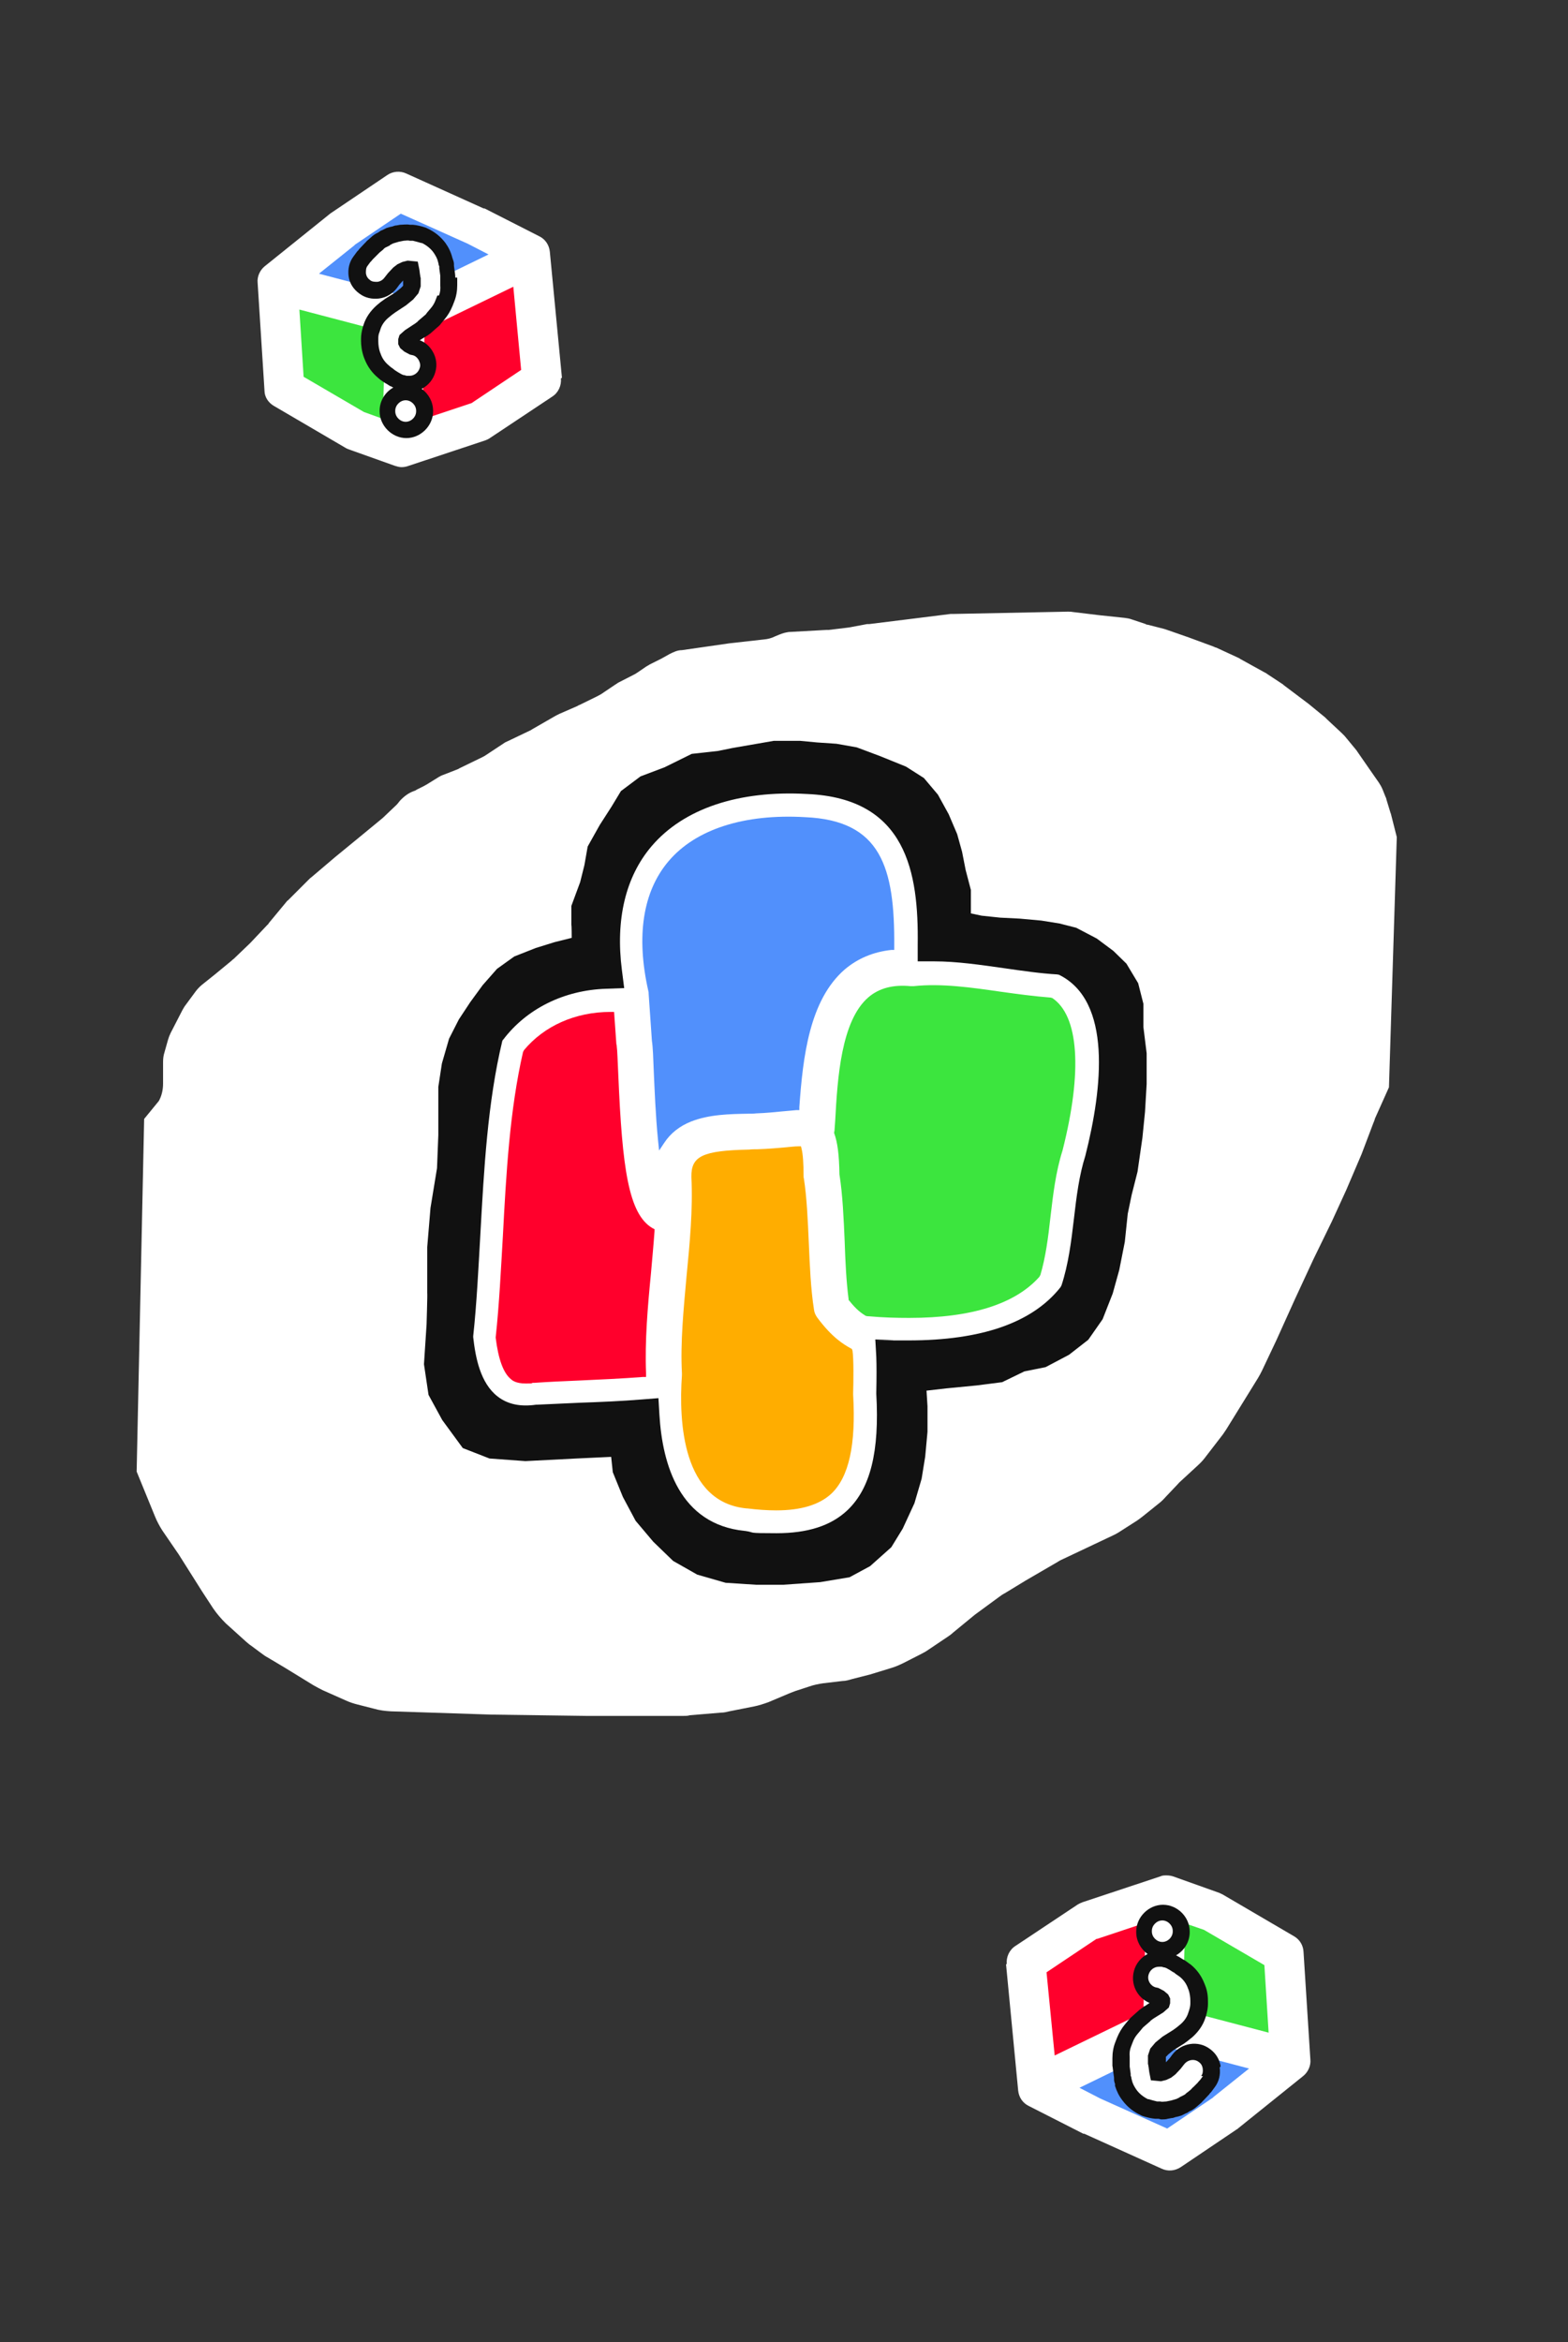 <?xml version="1.0" encoding="UTF-8"?>
<svg id="Card" xmlns="http://www.w3.org/2000/svg" version="1.1" viewBox="0 0 480.8 718">
  <rect x="0" y="0" width="480.8" height="718" fill="#333333" stroke="none"/>
  <defs>
    <style>
      .red,
      .green,
      .blue,
      .yellow,
      .black,
      .white {
        stroke-width: 0px;
      }

      .red {
        fill: #ff002c;
      }

      .green {
        fill: #3ce53e;
      }

      .blue {
        fill: #5190fc;
      }


      .yellow {
        fill: #ffad00;
      }

      .black {
        fill: #111;
      }

      .white {
        fill: #fff;
      }
    </style>
  </defs>
  <path id="cutout" class="white"
    d="M426.4,249.5c0-.3-.1-.6-.2-.9l-1.1-3.6c0-.4-.3-.7-.4-1.1l-.8-2c-.3-.7-.7-1.4-1.1-2l-3-4.3-3.6-5.2c-.2-.3-.4-.6-.6-.8l-3.3-4c-.3-.3-.6-.6-.9-.9l-4.5-4.2c-.2-.2-.4-.4-.6-.6l-5-4.1-7.7-5.8c-.2-.2-.3-.3-.5-.4l-4.4-2.9c-.3-.2-.5-.4-.8-.5l-7.6-4.2c-.2-.2-.5-.3-.7-.4l-6.7-3.1c-.3,0-.5-.2-.8-.3l-7.6-2.8-6.6-2.3c-.3-.1-.6-.2-.9-.3l-5.1-1.3c-.2,0-.4,0-.6-.2l-4.2-1.4c-.8-.3-1.5-.4-2.3-.5l-7.6-.8-8.3-1c-.5-.1-1-.1-1.5-.1l-34.8.7h-1.1l-12.8,1.6-12.1,1.5h-.7l-5.3,1c-.2,0-.5.1-.7.1l-5.8.7h-.7l-10.8.6c-1.3,0-2.6.4-3.8.9l-1.2.5c-1,.5-2.1.8-3.2.9l-10.7,1.2-14.6,2.1c-1.4,0-2.6.6-3.8,1.2l-2.5,1.4-3.6,1.8c-.4.3-.9.5-1.3.8l-2.5,1.7c-.4.3-.8.5-1.2.7l-4.5,2.3c-.4.2-.7.5-1.1.7l-4.3,2.9c-.4.2-.9.5-1.3.7l-5.3,2.6c-.2,0-.4.2-.6.3l-5.5,2.4c-.4.2-.8.4-1.2.6l-7.3,4.2c-.2.2-.5.3-.7.4l-6.7,3.2c-.5.2-.9.4-1.3.7l-5.3,3.5c-.4.3-.8.5-1.2.7l-7,3.4c-.3.2-.5.3-.8.4l-4.1,1.6c-.6.2-1.2.5-1.8.9l-3.4,2.1c-.3.2-.6.3-.9.5l-2.2,1.1c-.2.2-.5.3-.8.4-1.7.6-3.1,1.7-4.3,3l-.4.5c-.2.3-.5.6-.7.8l-4.1,3.9c-.2.2-.4.3-.6.5l-6.8,5.6-7.2,5.9-7.3,6.2c-.3.2-.5.4-.7.6l-6.4,6.4c-.3.2-.5.4-.7.7l-5.3,6.4c0,.2-.3.4-.4.5l-5.1,5.4c0,0-.3.3-.4.4l-4.8,4.6c-.3.2-.5.4-.7.6l-5.1,4.2-4,3.2c-.7.6-1.3,1.2-1.9,2l-3.1,4.2c-.4.5-.7,1.1-1,1.6l-3.6,7c-.3.6-.6,1.4-.8,2.1l-1.1,3.9c-.3.9-.4,1.9-.4,2.9v6.6c0,1.8-.4,3.7-1.3,5.3l-4.5,5.5-2.3,108.1,5.6,13.7c.6,1.5,1.4,3,2.3,4.4l5,7.3,7.2,11.4,3.4,5.2c1.1,1.6,2.4,3.1,3.8,4.5l6.2,5.6c.5.4,1,.9,1.5,1.2l3.1,2.3c.7.5,1.3,1,2.1,1.4l5.2,3.1,8.8,5.4c.9.5,1.8,1,2.8,1.5l7.2,3.2c1.1.5,2.3.9,3.5,1.2l5.1,1.3c1.7.5,3.4.7,5.2.8l9.4.3,21.3.7,29.1.4h29.9c.6,0,1.3,0,1.9-.2l9.6-.8c.9,0,1.7-.2,2.5-.4l7.6-1.5c1.5-.3,3-.8,4.4-1.3l6.4-2.7c.6-.2,1.2-.5,1.8-.7l4.3-1.4c1.4-.5,2.9-.8,4.3-1l5.9-.7c1,0,2-.3,3-.6l5.5-1.4,6.2-1.9c1.4-.4,2.8-1,4-1.6l5.5-2.8c.8-.4,1.5-.8,2.2-1.3l5.8-3.9c.6-.4,1.2-.8,1.7-1.3l6.7-5.5,7.5-5.5c.5-.4,1.1-.8,1.7-1.1l6.4-3.9,9.8-5.7c.6-.4,1.2-.7,1.9-1l9.3-4.4,5.5-2.6c.9-.4,1.8-.9,2.7-1.5l5-3.2c.7-.5,1.4-1,2-1.5l4.6-3.7c.8-.6,1.5-1.3,2.2-2.1l3.7-3.9c.3-.4.7-.7,1-1l5.1-4.7c1-.9,1.8-1.8,2.6-2.9l4.7-6.1c.5-.6.9-1.3,1.4-2l9.7-15.7c.5-.8.9-1.6,1.3-2.4l4.4-9.3,5.6-12.4,5.7-12.3,5.7-11.7,4.4-9.6,4.7-11,3.6-9.5c.2-.5.4-.9.5-1.4l4.3-9.6,2.4-76.7-1.9-7.5v.4Z" />
  <path id="white_outline" data-name="white outline" class="white"
    d="M326.8,294.6c-.8-.4-1.6-.6-2.5-.7-5-.3-10.2-1-15.8-1.8-7.3-1-14.8-2.1-22.2-2.2.3-20.4-2.6-49.8-38.7-51.3-22.5-1.3-40.9,5-51.7,17.7-9,10.6-12.4,25-10.2,41.9-14.4.4-27.2,6.7-35.4,17.6-.5.7-.9,1.5-1.1,2.4-4.6,19.2-5.8,40-6.8,60-.6,10.3-1.1,21-2.2,31-.1.5-.1.9,0,1.4.8,7.3,2.6,16.4,9.4,21.6,3.2,2.5,7.1,3.8,11.7,3.8s2.5-.1,3.8-.3c4.1-.3,8.4-.4,13.1-.6,6.4-.3,12.9-.5,19-1,1.4,24,12.2,38.4,30.7,40.3,3.6.5,7.1.7,10.2.7,10.9,0,19.2-2.8,25.2-8.3,8.3-7.7,11.6-20.3,10.5-39.6.1-4.6.2-8.3,0-11.2,1.7.1,3.4.1,5,.1,23.9,0,40.8-6.1,50.4-18.1.5-.6.8-1.3,1.1-2,2.3-6.9,3.2-14.3,4-21.4.8-6.6,1.5-12.8,3.3-18.3,0-.1.1-.3.1-.4,8.1-32.7,4.4-53.8-10.9-61.3h0ZM205.8,264.7c8.1-9.6,22.7-14.2,41.1-13.1h.1c21.7.9,26.5,13.8,26.3,38.7-5.7.6-10.7,2.7-14.8,6.2-11.4,9.8-13.2,28.2-14.2,42.9-1.5,0-3,.2-4.5.4-2.2.2-4.8.5-7.9.6-.8,0-1.6,0-2.4.1-5.7.1-12.2.3-17.8,2.5-3.8,1.5-6.8,3.9-8.7,6.9-.8-7.9-1.1-16.4-1.3-20.6-.2-5.3-.4-8.3-.6-10.2-.1-1.9-1-13.9-1-14.3h0c0-.4-.1-.7-.1-1-3.9-16.6-1.9-30,5.8-39.1h0ZM177.5,422.1c-4.8.2-9.3.4-13.6.7-.2,0-.4,0-.6.1-4,.6-5.4-.5-5.9-.9-3-2.3-4-9-4.3-12,1-10.2,1.6-20.8,2.2-31,1-19,2.1-38.6,6.2-56.3,6-7.3,15.4-11.4,25.9-11.4h.2l.6,9c0,.2,0,.4.1.6.2,1.3.4,5.2.5,9,1.2,28.7,3.2,43.1,11.1,47.5-.3,4.2-.7,8.5-1.1,13-.9,10.2-1.9,20.8-1.5,30.7-6.3.4-13.1.7-19.8,1h0ZM254.2,457.2c-4.7,4.4-12.9,5.8-24.9,4.2h-.2c-18.8-1.8-19.9-25.7-18.9-39.8v-.8c-.5-9.2.5-19.5,1.4-29.4.9-10.2,1.9-20.8,1.5-30.8-.1-5.3,2.3-7,16.7-7.3.9,0,1.7,0,2.5-.1,3.5-.1,6.5-.4,8.8-.6,1.3-.1,2.7-.3,3.8-.3.2,1.1.5,3.5.6,8.1,0,.3,0,.7.1,1,.9,5.7,1.2,12.7,1.5,19.4.3,7.1.6,14.4,1.6,20.7.2,1,.6,2,1.2,2.8,4.7,6.4,8.3,8.4,10.5,9.7,0,0,.1,0,.1.1.4,2.5.2,9.6.1,12.8v.5c.9,15.2-1.2,24.9-6.4,29.8h0ZM325,352.3c-2.1,6.7-3,13.7-3.8,20.6-.8,6.3-1.5,12.3-3.1,17.7-8.7,9.9-26,13.9-51.6,11.8h-.5c-1.2-.8-2.7-1.9-4.8-4.5-.7-5.3-1-11.5-1.2-17.6-.3-7-.6-14.2-1.6-20.5-.1-5.5-.4-9.8-1.6-13,0-.2.1-.4.1-.7l.2-2.8c.8-12.7,1.8-30.1,9.9-37.1,3-2.6,7-3.6,12.1-3.1h1.3c8.2-.9,17.5.5,26.4,1.7,5.1.7,10.3,1.5,15.4,1.9,7.6,5.2,8.8,22,2.8,45.6h0Z" />
  <g id="colors">
    <path id="blue" class="blue"
      d="M229.5,341.4c.8,0,1.6,0,2.4-.1,3.1-.1,5.7-.4,7.9-.6,1.5-.1,3-.3,4.4-.4h.9v-.9c1.1-15.5,3.1-32.8,13.9-42.2,4-3.4,8.8-5.4,14.3-6h.9v-1c.2-24.4-4.1-38.7-27.3-39.7-18.7-1.1-33.6,3.7-41.9,13.5-7.9,9.3-10,23-6.2,39.8.1.3.1.5.1.9s.9,12.5,1,14.4c.3,1.9.4,4.9.6,10.1.2,4.1.5,12.7,1.3,20.6l.3,2.9,1.6-2.4c1.9-2.9,4.7-5.1,8.2-6.5,5.6-2.2,11.9-2.3,17.6-2.4h0Z" />
    <path id="red" class="red"
      d="M189.6,329.7c-.2-4-.3-7.8-.5-9.1,0-.2,0-.3-.1-.5l-.7-9.9h-1.1c-10.8,0-20.4,4.3-26.6,11.8v.2c-.1,0-.2.2-.2.2-4.1,17.8-5.2,37.5-6.2,56.5-.6,10.2-1.1,20.8-2.2,31v.2c.8,6.6,2.4,10.9,4.7,12.7.4.4,1.6,1.3,4.4,1.3s1.4,0,2.3-.2h.5c4.3-.3,8.8-.5,13.6-.7,6.3-.3,13.4-.6,19.7-1.1h.9v-1.1c-.4-9.9.5-20.4,1.5-30.6.4-4.6.8-8.8,1.1-13v-.6l-.6-.3c-7.4-4.3-9.3-18.5-10.5-46.8h0Z" />
    <path id="yellow" class="yellow"
      d="M261.6,427c.1-3.4.2-10.4-.2-13l-.2-.5-.4-.2c-2.1-1.2-5.6-3.2-10.2-9.4-.5-.7-.9-1.5-1-2.4-1-6.3-1.3-13.6-1.6-20.6-.3-6.8-.6-13.8-1.5-19.6-.1-.3-.1-.6-.1-.8,0-3.9-.2-6.7-.6-8.3l-.2-.8h-.8c-1.1,0-2.6.2-3.8.3-2.4.2-5.3.5-8.8.6-.8,0-1.6,0-2.5.1-14.3.3-17.8,2-17.7,8.4.5,9.9-.5,20.4-1.5,30.6-.9,10-1.9,20.2-1.4,29.5v.7c-1,14.4.2,38.9,19.8,40.8h.2c3.2.4,6.2.6,8.9.6,7.6,0,13.2-1.7,16.9-5.1,5.4-5.1,7.6-15,6.7-30.4v-.5h0Z" />
    <path id="green" class="green"
      d="M322.6,305.9h-.2c0-.1-.3-.1-.3-.1-5.1-.4-10.3-1.1-15.3-1.8-9-1.3-18.2-2.6-26.6-1.7h-1c-5.4-.5-9.6.6-12.9,3.4-8.4,7.2-9.5,24.9-10.2,37.8l-.2,2.8c0,.2,0,.4-.1.6v.3c-.1,0,0,.2,0,.2,1,2.8,1.5,6.4,1.6,12.6h0c1,6.4,1.3,13.6,1.6,20.5.2,6.1.5,12.4,1.2,17.7v.3l.2.2c2.2,2.8,3.8,3.9,5.1,4.7h.2c0,.1.7.1.7.1,4.4.4,8.5.5,12.4.5,19.2,0,32.6-4.3,40-12.7v-.2c.1,0,.2-.2.2-.2,1.6-5.4,2.4-11.4,3.1-17.8.8-6.8,1.6-13.8,3.7-20.4h0c6.2-24.4,5-41.4-3.2-46.8h0Z" />
    <path id="black_cards_outline" data-name="black cards outline" class="black"
      d="M350.6,314.8v-7.1l-1.6-6.3-3.6-6-4-3.9-5.1-3.8-6.3-3.3-5.1-1.3-5.6-.9-6.6-.6-6-.3-5.7-.6-3.3-.7v-7.2l-1.6-6.1-1.1-5.6-1.5-5.4-2.6-6.1-3.3-6-4.3-5.1-5.5-3.5-7.9-3.2-7.2-2.7-6.2-1.1-5.9-.4-5.3-.5h-8l-12.7,2.2-4.4.9-8.1.9-8.3,4.1-7.4,2.8-6,4.5-2.9,4.8-3.6,5.6-3.7,6.6-1,5.7-1.3,5.2-2.7,7.3v5.9c.1,0,.1,3.9.1,3.9l-5.2,1.3-5.8,1.8-6.6,2.6-5.3,3.8-4.4,5-3.8,5.2-3.5,5.3-3,5.9-2.2,7.6-1.1,7.2v14.8l-.4,10.1-2,12.2-1,12v14.1c.1,0-.2,9.6-.2,9.6l-.8,12.2,1.4,9.4,4.2,7.7,6.3,8.6,8.2,3.2,11,.8,15.6-.8,10.7-.5.5,4.7,3.1,7.6,3.9,7.3,5.4,6.4,6.1,5.9,7.4,4.2,8.7,2.5,9.3.6h8.4l11.3-.8,9-1.5,6.3-3.4,6.5-5.8,3.5-5.7,3.6-7.8,2.2-7.5,1.1-6.8.7-7.6v-7.8l-.3-4.8,6.1-.7,9.3-.9,7.8-1,6.8-3.3,6.5-1.3,7.2-3.8,5.9-4.6,4.4-6.3,3.1-7.9,2-7.2,1.7-8.6.9-8.6,1.2-5.8,1.8-7.1,1.5-10.4.8-8,.5-8.5v-9.4l-1-8.1h0ZM325.1,394.7c-8.6,10.8-24.2,16.2-46.5,16.2s-3,0-4.8-.1l-5.4-.2.3,5.4c.1,2.6.1,6,0,10.9v.4c1,17.7-1.8,29-8.9,35.7-5,4.7-12.1,7-21.7,7s-6.2-.2-9.6-.7h-.1c-20.1-2-25.3-20.5-26.2-35.6l-.3-5.1-5.1.4c-6.1.5-12.9.8-18.9,1-4.6.2-9,.4-13.1.6h-.4c-4.8.7-8.7-.1-11.8-2.5-5.3-4.1-6.8-11.9-7.5-18.2v-.3c1.1-10.2,1.6-20.9,2.2-31.3,1.1-19.8,2.2-40.3,6.7-59.1.1-.2.1-.4.3-.5,7.2-9.5,18.7-15.2,31.6-15.6l5.5-.2-.7-5.5c-2-15.5,1.1-28.6,9.1-38,9.8-11.5,26.7-17.2,47.7-16,30.5,1.3,34.2,24.1,33.9,46.2v5.1c-.1,0,5,0,5,0,7.1,0,14.4,1.1,21.5,2.1,5.6.8,11,1.6,16.2,1.9.2,0,.4.1.6.1h0c16.3,8,13.4,34.6,8.1,55.5-1.9,6-2.7,12.4-3.5,19.3s-1.7,14-3.8,20.4c-.2.4-.3.6-.4.7h0Z" />
  </g>
  <g id="lrd">
    <polygon id="lower_blue" data-name="lower blue" class="blue"
      points="358.7 657.9 391.5 633.7 357.1 621.4 324 639.7 358.7 657.9" />
    <polygon id="lower_red" data-name="lower red" class="red"
      points="320.9 636.5 357.1 618 357.1 586.2 333.1 589.5 315.4 601 320.9 636.5" />
    <polygon id="lower_green" data-name="lower green" class="green"
      points="391.5 627.3 360.8 619 360.8 587.2 376.1 587.2 393.4 598.2 391.5 627.3" />
    <path id="lower_cube" data-name="lower cube" class="white"
      d="M308.5,602.3l3.7,38.5c.2,2.1,1.4,3.9,3.3,4.8l16.7,8.5s.2,0,.3,0l23.7,10.7c1.9.9,4.1.7,5.9-.5l17.2-11.6c.1,0,.3-.2.4-.3l19.9-16c1.5-1.2,2.4-3.2,2.2-5.1l-2.1-33c-.1-2-1.2-3.8-3-4.8l-21.7-12.7c-.3-.2-.7-.3-1-.5l-14.3-5.1c-.6-.2-1.3-.3-2-.3s-1.3,0-1.9.3l-23.8,7.9c-.5.2-1,.4-1.5.7l-19.1,12.7c-1.9,1.2-2.9,3.4-2.7,5.6h-.2ZM372.1,642.9l-14.2,9.6-20.5-9.2-6.4-3.3,26.1-12.7,25.9,6.8-11,8.8h.1ZM387.7,602.4l1.3,20.7-26.3-6.9.7-26.6,5.8,2,18.5,10.8h0ZM336.3,594.4l15-5-.7,27.5-27.2,13.2-2.5-25.5,15.4-10.3h0Z" />
    <path id="lower_questiondot" data-name="lower questiondot" class="white"
      d="M356.4,597.8c3.1,0,5.7-2.6,5.7-5.7v-.2c0-3.1-2.6-5.7-5.7-5.7s-5.7,2.6-5.7,5.7v.2c0,3.1,2.6,5.7,5.7,5.7Z" />
    <path id="lower_questionmark" data-name="lower questionmark" class="white"
      d="M369.5,630.2c-2.5-1.9-6.1-1.3-8,1.2l-.9,1.2-1.3,1.4-.9.7-1.2.6-.9.2h-.9v-.6c-.1,0-.4-2.3-.4-2.3v-2.1c-.1,0,.3-1.2.3-1.2l1-1.2,1.9-1.6,3.3-2.1c.4-.3.8-.6,1.2-.9l1.1-.9c1.5-1.3,2.7-3,3.3-4.9l.2-.5c.3-1,.5-2,.5-3v-.7c0-1.4-.2-2.9-.7-4.2l-.2-.5c-.7-1.8-1.8-3.4-3.3-4.6l-.8-.6c-.5-.4-1-.8-1.6-1.1l-1.2-.7c-.8-.4-1.6-.8-2.4-1l-.7-.2c-.5,0-1-.2-1.5-.2-2.5,0-4.8,1.7-5.5,4.2-.8,3,1,6.2,4,7h.6l1.1.7.7.6v.2c.1,0,.1.5.1.5v.3c-.1,0-1,.8-1,.8l-3.3,2.1c-.4.3-.9.6-1.2.9l-1.9,1.7c-.4.3-.8.7-1.1,1.1l-1.1,1.3c-.9,1-1.5,2.1-2,3.4l-.5,1.4c-.5,1.3-.7,2.7-.7,4.1v2.2c.1.3.1.6.2,1l.3,2.3c.1.5.1,1,.3,1.5l.2.8c.3,1.3.9,2.5,1.7,3.6,1.2,1.6,2.8,2.9,4.7,3.7h.2c1.1.5,2.2.8,3.4.9h1c.8.2,1.6,0,2.4,0l1.1-.2c.2,0,.5,0,.7-.2l1.1-.3c.3,0,.6-.2.9-.3l1-.5c.2,0,.5-.2.7-.4l.6-.3c.6-.3,1.2-.7,1.7-1.2l.9-.8c.4-.3.7-.7,1.1-1l1.4-1.5c.2-.3.5-.6.7-.8l.9-1.2c1.8-2.4,1.3-6-1.3-7.8h0Z" />
    <path id="lower_questionmark_outline" data-name="lower questionmark outline" class="black"
      d="M374.3,633.4c-.4-2.2-1.5-4-3.3-5.3-3.6-2.7-8.7-1.9-11.5,1.7l-.8,1.1-1.1,1.2h-.1v-1.6c.1,0,.7-.7.7-.7l1.6-1.3,3.2-2,1.1-.8,1.5-1.2c1.9-1.7,3.3-3.7,4-5.9l.2-.6c.4-1.4.6-2.6.6-3.7v-.7c0-1.3-.1-3.2-.9-5.1l-.2-.5c-.9-2.3-2.3-4.2-4.1-5.7l-.7-.5c-.5-.4-1.2-.9-2-1.3l-1.1-.7h-.1c-.2-.2-.5-.3-.7-.4,2.5-1.4,4.2-4.1,4.2-7.1v-.2c0-4.5-3.8-8.2-8.2-8.2s-8.2,3.8-8.2,8.2v.2c0,2.7,1.4,5.2,3.5,6.7-2,1-3.6,2.9-4.2,5.2-1.1,4.1,1,8.2,4.8,9.8l-1.5,1h-.2c-.1.2-.2.3-.4.4-.3.2-.7.5-1.1.8l-1.8,1.6c-.5.4-1,.9-1.5,1.5l-1,1.2c-1,1.2-1.8,2.5-2.5,4.2l-.5,1.3c-.6,1.5-.9,3.2-.9,5v2.3c.1.3.1.8.2,1.4l.3,2.2v.5c0,.4.1.9.3,1.4v.6c.5,1.6,1.2,3.1,2.3,4.5,1.5,2,3.4,3.5,5.6,4.5l.4.2c1.5.5,2.8.8,4,.9h.9c.4,0,.7.2,1,.2.7,0,1.4,0,2-.2l1.1-.2c.5,0,.9-.2,1.2-.3l.9-.2,1-.3,1.4-.7c.2,0,.5-.2.9-.5l.4-.2c.9-.4,1.6-1,2.3-1.6l.8-.7c.3-.2.5-.5.7-.7l.3-.3,1.7-1.8.2-.3s.3-.3.4-.4l1.1-1.5c1.3-1.7,1.8-3.9,1.5-6h0l.3-.4ZM353.2,591.9c0-1.7,1.5-3.2,3.2-3.2s3.2,1.5,3.2,3.2v.2c0,1.7-1.5,3.2-3.2,3.2s-3.2-1.5-3.2-3.2v-.2ZM368.8,636.5l-.8,1.1c-.2.2-.5.5-.8.9l-1.2,1.2c-.2.2-.5.4-.6.6l-.3.3-1.1.9h-.1c-.3.4-.6.6-1,.8l-1,.5h-.1c0,0-.1.2-.2.2l-.8.4-1.7.5-1.5.3c-.6,0-1.2.2-1.8,0h-1c-.8-.2-1.6-.4-2.6-.7h-.2c-1.4-.7-2.7-1.7-3.6-3-.6-.9-1.1-1.8-1.3-2.7l-.2-.8v-.3c-.1,0-.1-.3-.2-.4v-.6l-.3-2.2v-2.9c-.1-1.2,0-2.2.4-3.2l.5-1.3c.4-1.1.9-1.9,1.6-2.7l1.1-1.3h0c.2-.3.4-.5.6-.7l2.1-1.8h0c.1-.2.3-.3.4-.4.1,0,.3-.2.4-.3l3.2-2,1.7-1.5.4-1.3v-1.5l-.6-1.2-1.3-1.1-1.7-.9-.9-.2c-1.6-.5-2.6-2.2-2.1-3.9.4-1.4,1.7-2.4,3.1-2.4s.6,0,.9,0l.7.2c.5,0,1.1.4,1.8.8l1.1.7h.1c.4.3.7.6,1.2.9l.7.5c1.1.9,2,2.1,2.5,3.6l.2.5c.3.9.5,2.1.5,3.3v.7c0,.6-.1,1.3-.4,2.2l-.2.6c-.4,1.4-1.3,2.7-2.5,3.7l-1.1.9-1.1.8-3.2,2-2.2,1.8-1.6,1.9-.7,2.1v2.6c.1,0,.4,2.5.4,2.5l.5,2.5,3.1.3,1.6-.4,1.5-.7,1.3-1,1.6-1.7,1.1-1.4c1.1-1.4,3.1-1.8,4.5-.7h0c.7.5,1.1,1.2,1.2,2.1.1.8,0,1.6-.5,2.2h.5Z" />
  </g>
  <g id="urd">
    <polygon id="upper_blue" data-name="upper blue" class="blue"
      points="122.1 60.1 89.3 84.3 123.7 96.6 156.8 78.3 122.1 60.1" />
    <polygon id="upper_red" data-name="upper red" class="red"
      points="159.9 81.5 123.7 100 123.7 131.8 147.7 128.5 165.4 117 159.9 81.5" />
    <polygon id="upper_green" data-name="upper green" class="green"
      points="89.3 90.7 120 99 120 130.8 104.7 130.8 87.4 119.8 89.3 90.7" />
    <path id="upper_cube" data-name="upper cube" class="white"
      d="M172.3,115.7l-3.7-38.5c-.2-2.1-1.4-3.9-3.3-4.8l-16.7-8.5s-.2,0-.3,0l-23.7-10.7c-1.9-.9-4.2-.7-5.9.5l-17.2,11.6c0,0-.3.2-.4.3l-19.9,16c-1.5,1.2-2.4,3.2-2.2,5.1l2.1,33c0,2,1.2,3.8,3,4.8l21.7,12.7c.3.2.7.4,1,.5l14.3,5.1c.7.2,1.3.4,2,.4s1.3-.1,1.9-.3l23.8-7.9c.5-.2,1-.4,1.4-.7l19.1-12.7c1.9-1.2,2.9-3.4,2.7-5.6h0l.3-.2ZM108.7,75.1l14.2-9.6,20.5,9.2,6.4,3.3-26.1,12.7-25.9-6.8,11-8.8h0ZM93.1,115.6l-1.3-20.7,26.3,6.9-.7,26.6-5.8-2.1-18.5-10.8h0ZM144.5,123.6l-15,5,.7-27.5,27.2-13.2,2.4,25.5-15.4,10.3h.1Z" />
    <path id="upper_questiondot" data-name="upper questiondot" class="white"
      d="M124.4,120.2c-3.1,0-5.7,2.6-5.7,5.7v.2c0,3.1,2.6,5.7,5.7,5.7s5.7-2.6,5.7-5.7v-.2c0-3.1-2.6-5.7-5.7-5.7Z" />
    <path id="upper_questionmark" data-name="upper questionmark" class="white"
      d="M111.3,87.8c2.5,1.9,6.1,1.3,8-1.2l.9-1.2,1.3-1.4.9-.7,1.2-.6.9-.2h.9v.6l.3,2.3v2.1l-.3,1.2-1,1.2-1.9,1.6-3.3,2.1c-.4.3-.8.6-1.2.9l-1.1.9c-1.5,1.3-2.7,3-3.3,4.9l-.2.5c-.3,1-.5,2-.5,3v.7c0,1.4.2,2.9.7,4.2l.2.5c.7,1.8,1.8,3.4,3.3,4.6l.8.6c.5.4,1,.8,1.6,1.1l1.2.7c.8.4,1.6.8,2.4,1l.7.2c.5,0,1,.2,1.5.2,2.5,0,4.8-1.7,5.5-4.2.8-3-1-6.2-4-7h-.6l-1.1-.7-.7-.6v-1l1-.8,3.3-2.1c.4-.3.9-.6,1.2-.9l1.9-1.7c.4-.3.8-.7,1.1-1.1l1.1-1.3c.9-1,1.5-2.1,2-3.4l.5-1.4c.5-1.3.7-2.7.7-4.1v-2.2c-.1-.3-.1-.6-.2-1l-.3-2.3c-.1-.5-.1-1-.3-1.5l-.2-.8c-.3-1.3-.9-2.5-1.7-3.6-1.2-1.6-2.8-2.9-4.7-3.7h-.2c-1.1-.5-2.2-.8-3.4-.9h-1c-.8-.2-1.6,0-2.4,0l-1.1.2c-.2,0-.5,0-.7.2l-1.1.3c-.3,0-.6.2-.9.3l-1,.5c-.2,0-.5.2-.7.4l-.6.3c-.6.3-1.2.7-1.7,1.2l-.9.8c-.4.3-.7.7-1.1,1l-1.4,1.5c-.2.3-.5.6-.7.8l-.9,1.2c-1.8,2.4-1.3,6,1.3,7.8h0Z" />
    <path id="upper_questionmark_outline" data-name="upper questionmark outline" class="black"
      d="M139.6,85.1c0-.3,0-.8-.1-1.4l-.3-2.2v-.5c0-.4-.1-.9-.3-1.4l-.2-.6c-.4-1.6-1.1-3.1-2.1-4.5-1.5-2-3.4-3.5-5.6-4.5l-.4-.2c-1.5-.5-2.8-.8-4-.9h-.9c-1.1-.2-2.1,0-3,0l-1.1.2c-.5,0-.9.2-1.2.3l-.9.2-1,.3-1.4.7c-.2,0-.5.2-.9.5l-.3.2c-.9.4-1.7,1-2.3,1.6l-.8.7c-.3.2-.5.5-.7.7l-.3.3-1.7,1.8-.2.3-.4.4-1.1,1.5c-1.3,1.7-1.8,3.9-1.5,6.1s1.5,4,3.3,5.3c1.7,1.3,3.9,1.8,6.1,1.5s4.1-1.5,5.4-3.2l.8-1.1,1.1-1.2h0v1.6l-.7.7-1.6,1.3-3.2,2-1.4,1-1.2,1c-1.9,1.7-3.3,3.7-4,5.9l-.2.6c-.4,1.4-.6,2.6-.6,3.7v.7c0,1.3.2,3.2.9,5.1l.2.5c.9,2.3,2.3,4.2,4.1,5.7l.7.6c.6.4,1.2.9,2,1.3l1.1.7h.2c.2.2.5.3.7.4-2.5,1.4-4.2,4.1-4.2,7.1v.2c0,4.4,3.8,8.2,8.2,8.2s8.2-3.8,8.2-8.2v-.2c0-2.7-1.4-5.2-3.5-6.7,2-1,3.6-2.9,4.2-5.2.6-2.1.3-4.3-.8-6.2-.9-1.6-2.3-2.9-4-3.5l1.6-1h.2c.1-.2.2-.3.4-.3.3-.2.7-.5,1.1-.8l1.8-1.6c.5-.4,1.1-.9,1.5-1.5l1-1.2c1-1.2,1.8-2.5,2.5-4.2l.5-1.3c.6-1.5.9-3.2.9-5v-2.3h-.7ZM127.6,126.1c0,1.7-1.5,3.2-3.2,3.2s-3.2-1.5-3.2-3.2v-.2c0-1.7,1.5-3.2,3.2-3.2s3.2,1.5,3.2,3.2c0,0,0,.2,0,.2ZM134.1,90.6l-.5,1.3c-.4,1.1-.9,1.9-1.6,2.7l-1.1,1.3h0c-.2.3-.4.6-.6.7l-2.1,1.8h0c-.1.2-.3.3-.4.4,0,0-.3.2-.4.3l-3.2,2.1-1.7,1.5-.4,1.3v1.5l.6,1.2,1.3,1.1,1.7.9.9.2c.8.2,1.4.8,1.8,1.5.4.8.6,1.6.3,2.4-.4,1.4-1.7,2.4-3.1,2.4s-.6,0-.9,0l-.7-.2c-.5,0-1.1-.4-1.8-.8l-1.1-.7h0c-.4-.3-.7-.6-1.2-.9l-.7-.6c-1.1-.9-2-2.1-2.5-3.6l-.2-.5c-.3-.9-.5-2.1-.5-3.3v-.7c0-.6,0-1.3.4-2.2l.2-.6c.4-1.4,1.3-2.7,2.5-3.7l1.1-.9,1.1-.8,3.2-2.1,2.2-1.8,1.6-1.9.7-2.1v-2.6c-.1,0-.4-2.5-.4-2.5l-.5-2.5-3.1-.3-1.6.4-1.5.7-1.3,1-1.6,1.7-1.1,1.4c-.5.7-1.3,1.2-2.2,1.3-.8,0-1.7,0-2.3-.6h0c-.7-.5-1.1-1.2-1.2-2.1,0-.8,0-1.6.5-2.2l.8-1.1c.2-.2.5-.5.8-.9l1.2-1.2.6-.6.3-.3,1.1-.9h0c.3-.4.6-.6,1.1-.8l1-.5h0c0-.2.2-.2.2-.2l.8-.4,1.7-.5,1.5-.3c.6,0,1.2-.2,1.8,0h1c.8.2,1.6.4,2.6.7h.2c1.4.7,2.7,1.7,3.6,3,.6.9,1.1,1.8,1.3,2.7l.2.8v.3c.1,0,.2.3.2.4v.6l.3,2.2v2.9c.1,1.2,0,2.2-.4,3.2h-.6Z" />
  </g>
</svg>